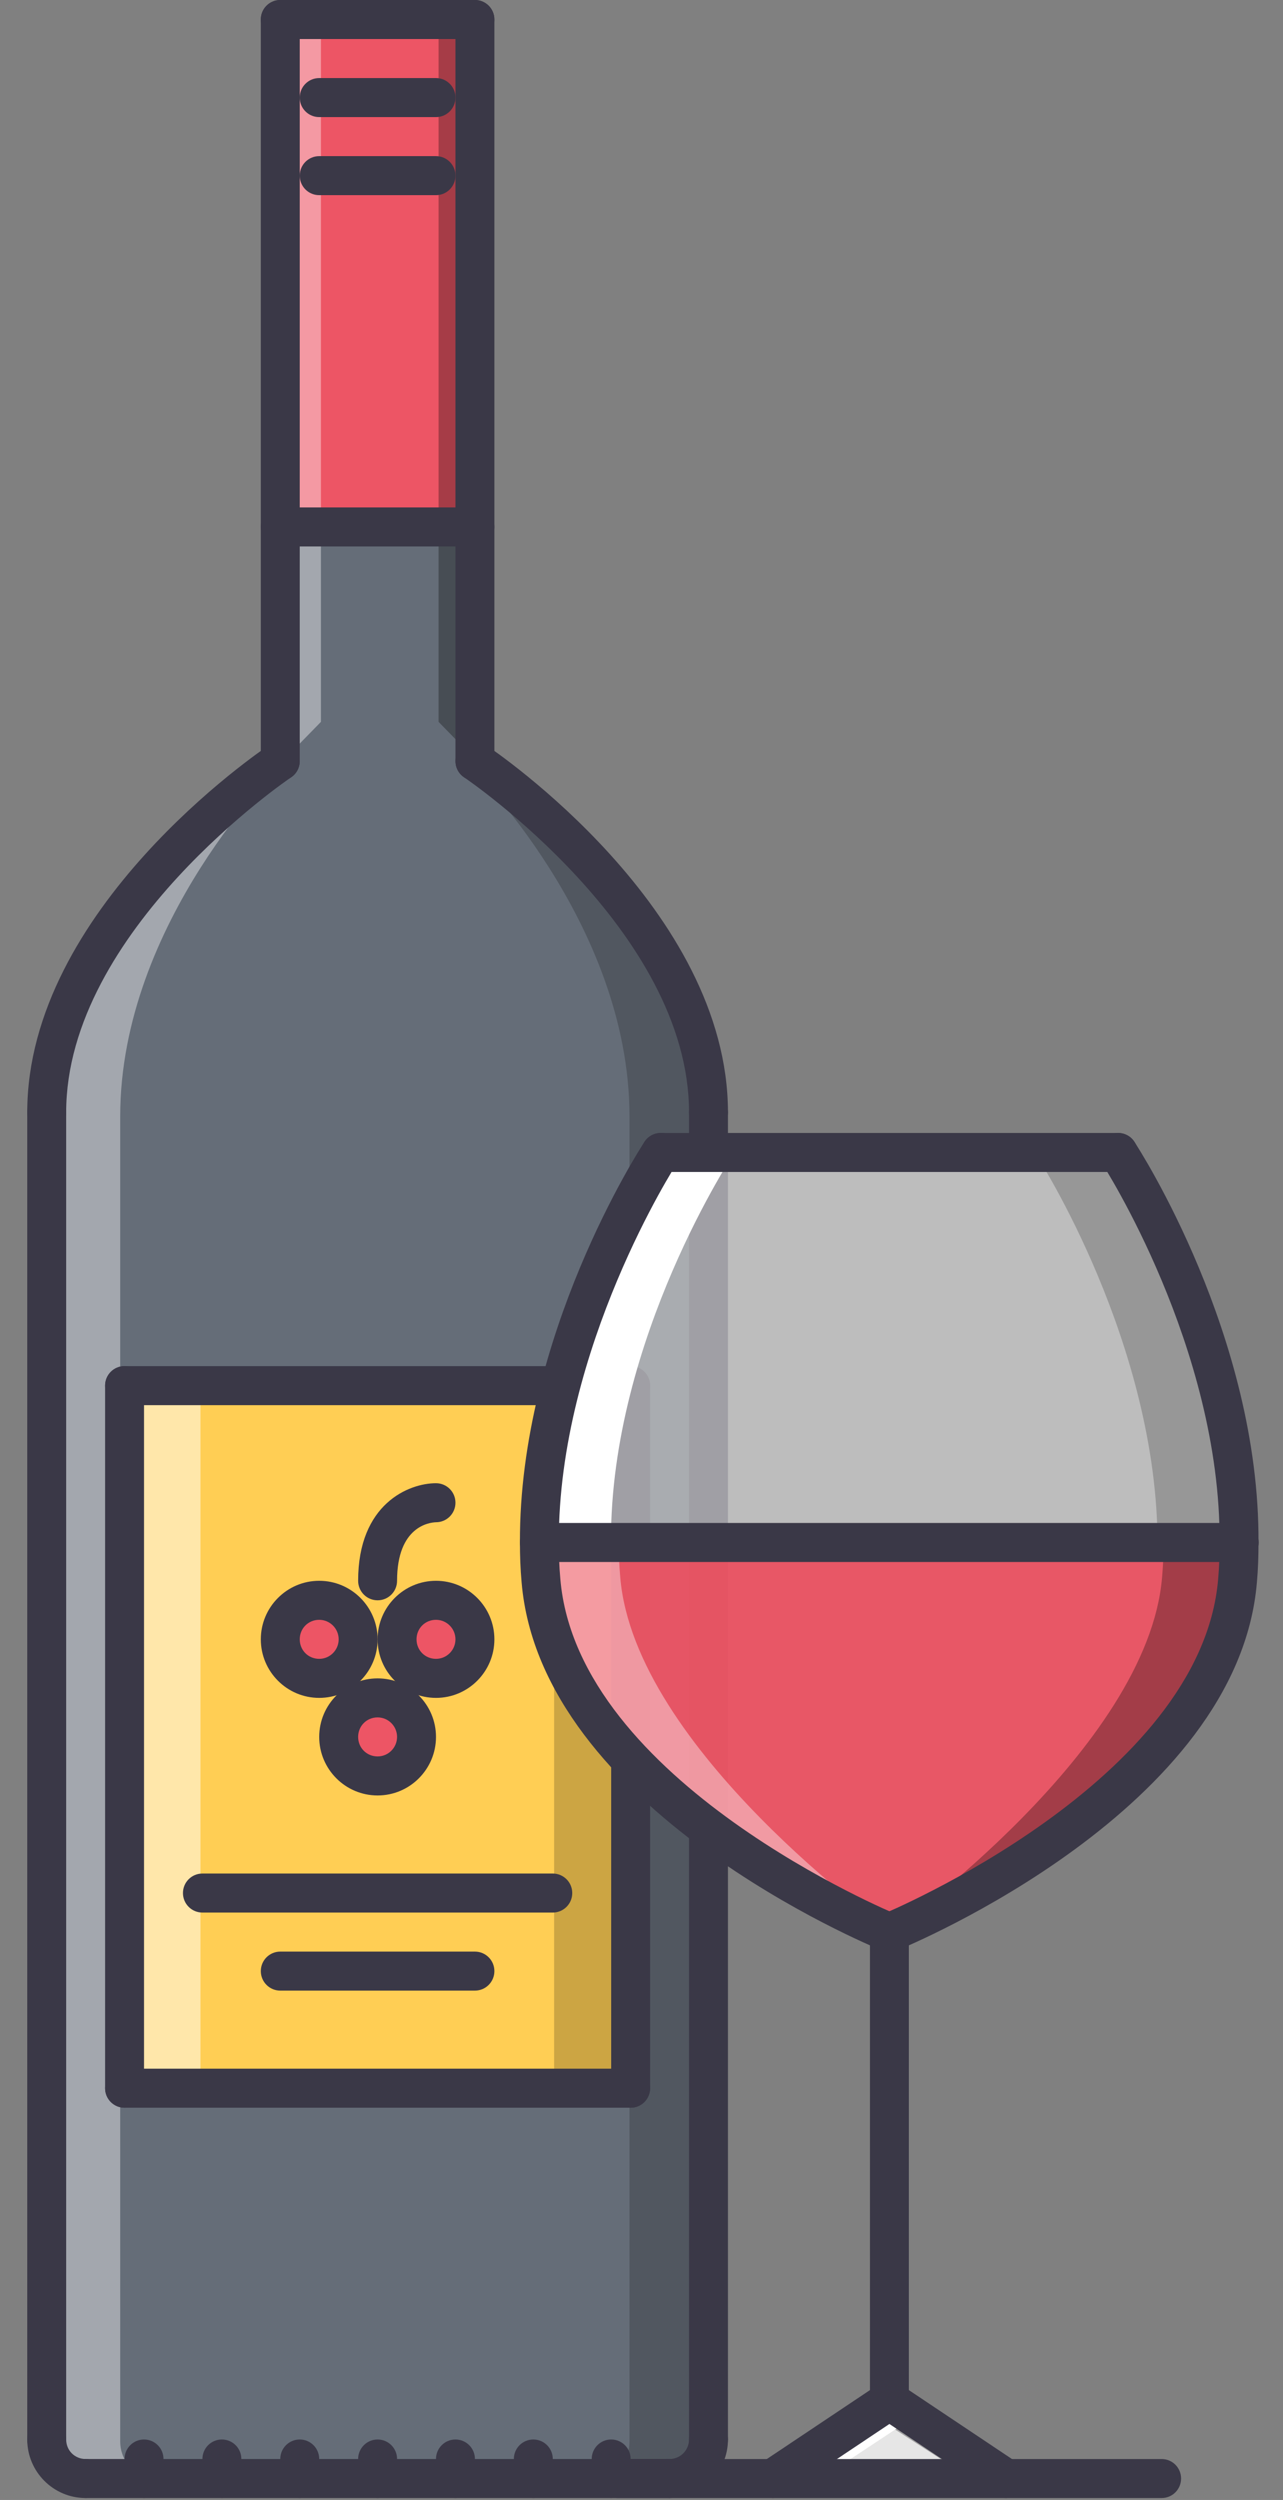 <?xml version="1.0" encoding="UTF-8"?>
<svg width="511px" height="995px" viewBox="0 0 511 995" version="1.1" xmlns="http://www.w3.org/2000/svg" xmlns:xlink="http://www.w3.org/1999/xlink">
    <rect x="0" y="0" width="511" height="995" fill="#808080" stroke="none"/>
    <!-- Generator: Sketch 52.5 (67469) - http://www.bohemiancoding.com/sketch -->
    <title>Red Bottle and Glass</title>
    <desc>Created with Sketch.</desc>
    <g id="Red-Bottle-and-Glass" stroke="none" stroke-width="1" fill="none" fill-rule="evenodd">
        <g id="wine" transform="translate(10, 0)">
            <path d="M179.822,303 L179.822,210 L102.176,210 L102.176,303 C102.176,303 9,365.001 9,442.5 L9,830.001 L9,969.5 C9,978.024 15.84,985 24.53,985 L47.824,985 L78.883,985 L109.943,985 L141.002,985 L172.059,985 L203.119,985 L234.176,985 L257.47,985 C266.014,985 273,978.022 273,969.5 L273,551 L273,442.5 C272.998,364.999 179.822,303 179.822,303 Z M241.939,829.999 L40.057,829.999 L40.057,550.998 L241.939,550.998 L241.939,829.999 Z" id="Shape" fill="#656D78" fill-rule="nonzero"></path>
            <g id="Group" opacity="0.4" transform="translate(5, 304)" fill="#FFFFFF">
                <path d="M32.876,667.733 L32.876,528.125 L32.876,248.905 L32.876,140.32 C32.876,62.759 96.826,0.71 96.826,0.71 C96.826,0.71 0.9,62.759 0.9,140.32 L0.9,528.125 L0.9,667.733 C0.9,676.263 7.942,683.245 16.888,683.245 L40.87,683.245 L48.864,683.245 C39.918,683.245 32.876,676.261 32.876,667.733 Z" id="Path"></path>
            </g>
            <g id="Group" opacity="0.2" transform="translate(176, 304)" fill="#000000">
                <path d="M64.716,667.733 L64.716,528.125 L64.716,248.905 L64.716,140.32 C64.716,62.759 0.764,0.71 0.764,0.71 C0.764,0.71 96.69,62.759 96.69,140.32 L96.69,528.125 L96.69,667.733 C96.69,676.263 89.648,683.245 80.702,683.245 L56.72,683.245 L48.726,683.245 C57.676,683.245 64.716,676.261 64.716,667.733 Z" id="Path"></path>
            </g>
            <g id="Group" transform="translate(100, 8)" fill="#ED5565">
                <rect id="Rectangle" x="0.806" y="0.939" width="78.963" height="202.083"></rect>
                <path d="M32.39,646.05 C32.39,654.598 25.287,661.595 16.597,661.595 C7.76,661.595 0.804,654.596 0.804,646.05 C0.804,637.503 7.76,630.506 16.597,630.506 C25.287,630.506 32.39,637.505 32.39,646.05 Z" id="Path"></path>
                <path d="M40.286,669.369 C48.977,669.369 56.079,676.368 56.079,684.914 C56.079,693.461 48.977,700.457 40.286,700.457 C31.449,700.457 24.493,693.459 24.493,684.914 C24.493,676.366 31.449,669.369 40.286,669.369 Z" id="Path"></path>
                <path d="M63.976,630.506 C72.667,630.506 79.769,637.505 79.769,646.05 C79.769,654.598 72.667,661.595 63.976,661.595 C55.139,661.595 48.183,654.596 48.183,646.05 C48.183,637.505 55.139,630.506 63.976,630.506 Z" id="Path"></path>
            </g>
            <path d="M114.692,667.25 C123.243,667.25 130.231,660.271 130.231,651.749 C130.231,643.228 123.243,636.251 114.692,636.251 C105.997,636.251 99.153,643.23 99.153,651.749 C99.153,660.271 105.997,667.25 114.692,667.25 Z M138,705.998 C146.551,705.998 153.539,699.02 153.539,690.5 C153.539,681.976 146.551,675 138,675 C129.305,675 122.461,681.978 122.461,690.5 C122.461,699.02 129.305,705.998 138,705.998 Z M161.308,667.25 C169.859,667.25 176.847,660.271 176.847,651.749 C176.847,643.228 169.859,636.251 161.308,636.251 C152.614,636.251 145.769,643.23 145.769,651.749 C145.769,660.271 152.614,667.25 161.308,667.25 Z M239,551 L239,830 L37,830 L37,551 L239,551 Z" id="Shape" fill="#FFCE54" fill-rule="nonzero"></path>
            <g id="Group" opacity="0.4" transform="translate(102, 8)" fill="#FFFFFF">
                <polygon id="Path" points="15.824 279.304 0.725 294.77 0.725 0.929 15.824 0.929"></polygon>
            </g>
            <g id="Group" opacity="0.3" transform="translate(164, 8)" fill="#000000">
                <polygon id="Path" points="15.779 294.77 0.679 279.304 0.679 0.929 15.779 0.929"></polygon>
            </g>
            <g id="Group" opacity="0.5" transform="translate(38, 552)" fill="#FFFFFF">
                <rect id="Rectangle" x="0.813" y="0.536" width="31.034" height="281.826"></rect>
            </g>
            <g id="Group" opacity="0.2" transform="translate(210, 552)" fill="#000000">
                <rect id="Rectangle" x="0.697" y="0.536" width="31.036" height="281.826"></rect>
            </g>
            <g id="Group" fill="#3A3847">
                <path d="M8.601,978.703 C4.316,978.703 0.848,975.228 0.848,970.935 L0.848,442.746 C0.848,438.453 4.316,434.978 8.601,434.978 C12.886,434.978 16.354,438.453 16.354,442.746 L16.354,970.933 C16.354,975.226 12.886,978.703 8.601,978.703 Z" id="Path"></path>
                <path d="M24.106,994.238 C11.282,994.238 0.848,983.785 0.848,970.935 C0.848,966.643 4.316,963.17 8.601,963.17 C12.886,963.17 16.354,966.643 16.354,970.935 C16.354,975.289 19.761,978.703 24.106,978.703 C28.391,978.703 31.859,982.178 31.859,986.471 C31.859,990.763 28.391,994.238 24.106,994.238 Z" id="Path"></path>
                <path d="M272.185,978.703 C267.9,978.703 264.432,975.228 264.432,970.935 L264.432,442.746 C264.432,438.453 267.9,434.978 272.185,434.978 C276.469,434.978 279.937,438.453 279.937,442.746 L279.937,970.933 C279.937,975.226 276.469,978.703 272.185,978.703 Z" id="Path"></path>
                <path d="M256.679,994.238 C252.395,994.238 248.927,990.763 248.927,986.471 C248.927,982.178 252.395,978.703 256.679,978.703 C260.956,978.703 264.432,975.213 264.432,970.935 C264.432,966.643 267.9,963.17 272.185,963.17 C276.469,963.17 279.937,966.643 279.937,970.935 C279.937,983.785 269.504,994.238 256.679,994.238 Z" id="Path"></path>
                <path d="M256.679,994.238 L24.106,994.238 C19.822,994.238 16.354,990.763 16.354,986.471 C16.354,982.178 19.822,978.703 24.106,978.703 L256.679,978.703 C260.964,978.703 264.432,982.178 264.432,986.471 C264.432,990.763 260.964,994.238 256.679,994.238 Z" id="Path"></path>
                <path d="M101.63,310.7 C97.345,310.7 93.877,307.226 93.877,302.933 L93.877,7.768 C93.877,3.475 97.343,0 101.63,0 C105.916,0 109.382,3.475 109.382,7.768 L109.382,302.931 C109.382,307.226 105.916,310.7 101.63,310.7 Z" id="Path"></path>
                <path d="M179.156,310.7 C174.871,310.7 171.403,307.226 171.403,302.933 L171.403,7.768 C171.403,3.475 174.871,0 179.156,0 C183.44,0 186.908,3.475 186.908,7.768 L186.908,302.931 C186.908,307.226 183.44,310.7 179.156,310.7 Z" id="Path"></path>
                <path d="M8.601,450.515 C4.316,450.515 0.848,447.041 0.848,442.748 C0.848,361.85 93.392,299.102 97.33,296.469 C100.889,294.087 105.695,295.052 108.081,298.622 C110.451,302.188 109.497,307.012 105.932,309.394 C105.038,309.995 16.354,370.192 16.354,442.746 C16.354,447.039 12.886,450.515 8.601,450.515 Z" id="Path"></path>
                <path d="M272.185,450.515 C267.9,450.515 264.432,447.041 264.432,442.748 C264.432,370.194 175.748,309.995 174.856,309.396 C171.289,307.014 170.336,302.19 172.706,298.624 C175.09,295.052 179.883,294.089 183.456,296.471 C187.393,299.102 279.937,361.852 279.937,442.75 C279.937,447.039 276.469,450.515 272.185,450.515 Z" id="Path"></path>
                <path d="M179.156,15.535 L101.632,15.535 C97.347,15.535 93.879,12.06 93.879,7.768 C93.879,3.475 97.345,0 101.632,0 L179.156,0 C183.44,0 186.908,3.475 186.908,7.768 C186.908,12.06 183.44,15.535 179.156,15.535 Z" id="Path"></path>
                <path d="M179.156,217.489 L101.632,217.489 C97.347,217.489 93.879,214.014 93.879,209.722 C93.879,205.429 97.345,201.954 101.632,201.954 L179.156,201.954 C183.44,201.954 186.908,205.429 186.908,209.722 C186.908,214.016 183.44,217.489 179.156,217.489 Z" id="Path"></path>
                <path d="M163.65,46.606 L117.135,46.606 C112.85,46.606 109.382,43.133 109.382,38.838 C109.382,34.543 112.85,31.07 117.135,31.07 L163.65,31.07 C167.935,31.07 171.403,34.543 171.403,38.838 C171.403,43.133 167.935,46.606 163.65,46.606 Z" id="Path"></path>
                <path d="M163.65,77.676 L117.135,77.676 C112.85,77.676 109.382,74.201 109.382,69.908 C109.382,65.616 112.85,62.141 117.135,62.141 L163.65,62.141 C167.935,62.141 171.403,65.616 171.403,69.908 C171.403,74.201 167.935,77.676 163.65,77.676 Z" id="Path"></path>
                <path d="M241.174,559.26 L39.611,559.26 C35.327,559.26 31.859,555.785 31.859,551.492 C31.859,547.199 35.327,543.725 39.611,543.725 L241.174,543.725 C245.459,543.725 248.927,547.199 248.927,551.492 C248.927,555.785 245.459,559.26 241.174,559.26 Z" id="Path"></path>
                <path d="M241.174,838.888 L39.611,838.888 C35.327,838.888 31.859,835.413 31.859,831.12 C31.859,826.828 35.327,823.353 39.611,823.353 L241.174,823.353 C245.459,823.353 248.927,826.828 248.927,831.12 C248.927,835.413 245.459,838.888 241.174,838.888 Z" id="Path"></path>
                <path d="M140.393,714.608 C127.568,714.608 117.135,704.155 117.135,691.307 C117.135,678.458 127.568,668.005 140.393,668.005 C153.217,668.005 163.65,678.458 163.65,691.307 C163.65,704.155 153.219,714.608 140.393,714.608 Z M140.393,683.538 C136.046,683.538 132.64,686.952 132.64,691.307 C132.64,695.66 136.046,699.073 140.393,699.073 C144.67,699.073 148.145,695.585 148.145,691.307 C148.145,687.028 144.67,683.538 140.393,683.538 Z" id="Shape" fill-rule="nonzero"></path>
                <path d="M117.135,675.772 C104.31,675.772 93.879,665.319 93.879,652.469 C93.879,639.62 104.31,629.166 117.135,629.166 C129.96,629.166 140.393,639.62 140.393,652.469 C140.393,665.319 129.96,675.772 117.135,675.772 Z M117.135,644.7 C112.79,644.7 109.382,648.114 109.382,652.467 C109.382,656.822 112.788,660.235 117.135,660.235 C121.414,660.235 124.888,656.747 124.888,652.467 C124.888,648.19 121.414,644.7 117.135,644.7 Z" id="Shape" fill-rule="nonzero"></path>
                <path d="M163.65,675.772 C150.826,675.772 140.393,665.319 140.393,652.469 C140.393,639.62 150.826,629.166 163.65,629.166 C176.475,629.166 186.908,639.62 186.908,652.469 C186.908,665.319 176.475,675.772 163.65,675.772 Z M163.65,644.7 C159.304,644.7 155.898,648.114 155.898,652.467 C155.898,656.822 159.304,660.235 163.65,660.235 C167.929,660.235 171.403,656.747 171.403,652.467 C171.403,648.19 167.929,644.7 163.65,644.7 Z" id="Shape" fill-rule="nonzero"></path>
                <path d="M140.393,636.934 C136.108,636.934 132.64,633.459 132.64,629.165 C132.64,598.444 152.923,590.328 163.65,590.328 C167.935,590.328 171.403,593.803 171.403,598.096 C171.403,602.391 167.937,605.864 163.65,605.864 C161.152,605.939 148.145,607.413 148.145,629.165 C148.145,633.459 144.677,636.934 140.393,636.934 Z" id="Path"></path>
                <path d="M210.164,761.214 L70.62,761.214 C66.335,761.214 62.867,757.739 62.867,753.446 C62.867,749.153 66.335,745.681 70.62,745.681 L210.164,745.681 C214.449,745.681 217.917,749.153 217.917,753.446 C217.917,757.739 214.45,761.214 210.164,761.214 Z" id="Path"></path>
                <path d="M179.156,792.282 L101.632,792.282 C97.347,792.282 93.879,788.81 93.879,784.517 C93.879,780.224 97.345,776.749 101.632,776.749 L179.156,776.749 C183.44,776.749 186.908,780.224 186.908,784.517 C186.908,788.81 183.44,792.282 179.156,792.282 Z" id="Path"></path>
                <path d="M39.611,838.888 C35.327,838.888 31.859,835.413 31.859,831.12 L31.859,551.49 C31.859,547.198 35.327,543.723 39.611,543.723 C43.896,543.723 47.364,547.198 47.364,551.49 L47.364,831.12 C47.364,835.413 43.896,838.888 39.611,838.888 Z" id="Path"></path>
                <path d="M241.174,838.888 C236.89,838.888 233.422,835.413 233.422,831.12 L233.422,551.49 C233.422,547.198 236.89,543.723 241.174,543.723 C245.459,543.723 248.927,547.198 248.927,551.49 L248.927,831.12 C248.927,835.413 245.459,838.888 241.174,838.888 Z" id="Path"></path>
                <path d="M47.364,994.238 C43.079,994.238 39.611,990.763 39.611,986.471 L39.611,978.703 C39.611,974.41 43.077,970.935 47.364,970.935 C51.65,970.935 55.116,974.41 55.116,978.703 L55.116,986.471 C55.116,990.763 51.648,994.238 47.364,994.238 Z" id="Path"></path>
                <path d="M78.374,994.238 C74.09,994.238 70.622,990.763 70.622,986.471 L70.622,978.703 C70.622,974.41 74.09,970.935 78.374,970.935 C82.659,970.935 86.127,974.41 86.127,978.703 L86.127,986.471 C86.127,990.763 82.659,994.238 78.374,994.238 Z" id="Path"></path>
                <path d="M109.382,994.238 C105.098,994.238 101.63,990.763 101.63,986.471 L101.63,978.703 C101.63,974.41 105.098,970.935 109.382,970.935 C113.667,970.935 117.135,974.41 117.135,978.703 L117.135,986.471 C117.135,990.763 113.669,994.238 109.382,994.238 Z" id="Path"></path>
                <path d="M140.393,994.238 C136.108,994.238 132.64,990.763 132.64,986.471 L132.64,978.703 C132.64,974.41 136.108,970.935 140.393,970.935 C144.677,970.935 148.145,974.41 148.145,978.703 L148.145,986.471 C148.145,990.763 144.677,994.238 140.393,994.238 Z" id="Path"></path>
                <path d="M171.403,994.238 C167.118,994.238 163.65,990.763 163.65,986.471 L163.65,978.703 C163.65,974.41 167.118,970.935 171.403,970.935 C175.688,970.935 179.156,974.41 179.156,978.703 L179.156,986.471 C179.156,990.763 175.688,994.238 171.403,994.238 Z" id="Path"></path>
                <path d="M202.413,994.238 C198.129,994.238 194.661,990.763 194.661,986.471 L194.661,978.703 C194.661,974.41 198.129,970.935 202.413,970.935 C206.698,970.935 210.166,974.41 210.166,978.703 L210.166,986.471 C210.164,990.763 206.698,994.238 202.413,994.238 Z" id="Path"></path>
                <path d="M233.422,994.238 C229.137,994.238 225.669,990.763 225.669,986.471 L225.669,978.703 C225.669,974.41 229.137,970.935 233.422,970.935 C237.706,970.935 241.174,974.41 241.174,978.703 L241.174,986.471 C241.174,990.763 237.708,994.238 233.422,994.238 Z" id="Path"></path>
            </g>
            <g id="Glass" transform="translate(197, 450)">
                <g id="Group-2" transform="translate(4.758, 8.537)">
                    <polygon id="Path" fill="#E6E6E6" points="190.323 529.31 97.54 529.31 143.931 498.314"></polygon>
                    <g id="Group" opacity="0.3" transform="translate(134.226, 496.93)" fill="#000000">
                        <polygon id="Path" points="7.951 0.134 53.199 29.286 38.116 29.286 0.408 5.002"></polygon>
                    </g>
                    <polygon id="Path" fill="#FFFFFF" points="144.441 498.314 97.54 529.31 113.171 529.31 152.258 503.49"></polygon>
                    <path d="M4.758,159.747 L285.484,159.747 C285.484,164.863 285.336,169.826 284.877,174.942 C277.529,261.255 145.199,314.725 145.199,314.725 C145.199,314.725 12.73,261.255 5.398,174.942 C4.926,169.826 4.758,164.712 4.758,159.747 Z" id="Path" fill="#ED5565" opacity="0.95"></path>
                    <g id="Group" opacity="0.4" transform="translate(3.379, 153.594)" fill="#FFFFFF">
                        <path d="M31.908,15.7 C31.443,10.573 31.278,5.448 31.278,0.473 L0.536,0.473 C0.536,5.448 0.702,10.573 1.167,15.7 C8.389,102.193 138.873,155.774 138.873,155.774 C138.873,155.774 37.598,83.855 31.908,15.7 Z" id="Path"></path>
                    </g>
                    <path d="M236.963,0 C236.963,0 285.955,74.236 285.48,154.978 L4.758,154.978 C4.455,74.236 53.464,0 53.464,0 L236.963,0 Z" id="Path" fill="#E6E6E6" opacity="0.589"></path>
                    <path d="M49.301,0 C49.301,0 -0.307,74.236 0.001,154.978 L31.591,154.978 C31.283,74.236 80.887,0 80.887,0 L49.301,0 Z" id="Path" fill="#FFFFFF"></path>
                    <g id="Group" opacity="0.3" transform="translate(143.742, 153.594)" fill="#000000">
                        <path d="M107.333,15.7 C107.799,10.573 107.964,5.448 107.964,0.473 L138.701,0.473 C138.701,5.448 138.536,10.573 138.075,15.7 C130.853,102.193 0.371,155.774 0.371,155.774 C0.371,155.774 101.644,83.855 107.333,15.7 Z" id="Path"></path>
                    </g>
                    <g id="Group" opacity="0.2" transform="translate(200.839, 1)" fill="#000000">
                        <path d="M31.176,0.593 C31.176,0.593 79.525,74.983 79.225,155.892 L48.437,155.892 C48.738,74.983 0.389,0.593 0.389,0.593 L31.176,0.593 Z" id="Path"></path>
                    </g>
                </g>
                <path d="M147.238,326.915 C146.27,326.915 145.285,326.732 144.332,326.338 C138.78,324.08 8.342,269.946 0.75,179.776 C0.265,174.473 0.083,169.106 0.083,163.921 C-0.219,81.696 47.64,7.553 49.698,4.438 C52.041,0.869 56.821,-0.157 60.408,2.203 C63.977,4.545 64.975,9.359 62.644,12.943 C62.16,13.671 15.298,86.397 15.571,163.892 C15.571,168.651 15.723,173.549 16.178,178.444 C22.983,259.273 148.882,311.452 150.168,311.968 C154.115,313.574 156.038,318.106 154.418,322.079 C153.201,325.095 150.294,326.915 147.238,326.915 Z" id="Path" fill="#3A3847"></path>
                <path d="M147.238,326.915 C144.181,326.915 141.307,325.095 140.067,322.079 C138.466,318.106 140.369,313.574 144.332,311.968 C145.603,311.452 271.37,259.153 278.173,178.475 C278.613,173.533 278.748,168.805 278.748,163.923 C279.202,86.245 232.323,13.671 231.858,12.943 C229.511,9.359 230.511,4.552 234.094,2.203 C237.663,-0.147 242.473,0.845 244.804,4.438 C246.848,7.553 294.723,81.698 294.238,163.967 C294.238,169.288 294.087,174.473 293.603,179.838 C286.011,269.946 155.708,324.08 150.172,326.338 C149.203,326.732 148.223,326.915 147.238,326.915 Z" id="Path" fill="#3A3847"></path>
                <path d="M238.33,16.45 L56.176,16.45 C51.876,16.45 48.429,12.978 48.429,8.689 C48.429,4.399 51.876,0.927 56.176,0.927 L238.33,0.927 C242.61,0.927 246.077,4.399 246.077,8.689 C246.077,12.98 242.61,16.45 238.33,16.45 Z" id="Path" fill="#3A3847"></path>
                <path d="M147.238,513.192 C142.974,513.192 139.491,509.72 139.491,505.428 L139.491,319.151 C139.491,314.862 142.974,311.389 147.238,311.389 C151.534,311.389 154.981,314.862 154.981,319.151 L154.981,505.428 C154.983,509.72 151.534,513.192 147.238,513.192 Z" id="Path" fill="#3A3847"></path>
                <path d="M255.667,544.239 L38.808,544.239 C34.543,544.239 31.065,540.767 31.065,536.477 C31.065,532.187 34.543,528.715 38.808,528.715 L255.667,528.715 C259.962,528.715 263.41,532.187 263.41,536.477 C263.41,540.767 259.962,544.239 255.667,544.239 Z" id="Path" fill="#3A3847"></path>
                <path d="M193.706,544.239 C192.226,544.239 190.744,543.814 189.411,542.936 L142.944,511.889 C139.387,509.508 138.437,504.704 140.796,501.125 C143.158,497.548 147.967,496.577 151.536,498.973 L198.002,530.02 C201.576,532.401 202.544,537.205 200.151,540.782 C198.667,543.027 196.22,544.239 193.706,544.239 Z" id="Path" fill="#3A3847"></path>
                <path d="M100.786,544.239 C98.288,544.239 95.823,543.027 94.326,540.782 C91.963,537.205 92.917,532.401 96.471,530.02 L142.943,498.973 C146.512,496.579 151.321,497.55 153.679,501.125 C156.07,504.704 155.102,509.508 151.534,511.889 L105.066,542.936 C103.749,543.814 102.251,544.239 100.786,544.239 Z" id="Path" fill="#3A3847"></path>
                <path d="M286.645,171.683 L7.828,171.683 C3.563,171.683 0.085,168.21 0.085,163.921 C0.085,159.631 3.563,156.159 7.828,156.159 L286.493,156.159 C290.793,156.159 294.331,159.631 294.331,163.921 C294.331,168.21 290.944,171.683 286.645,171.683 Z" id="Path" fill="#3A3847"></path>
            </g>
        </g>
    </g>
</svg>